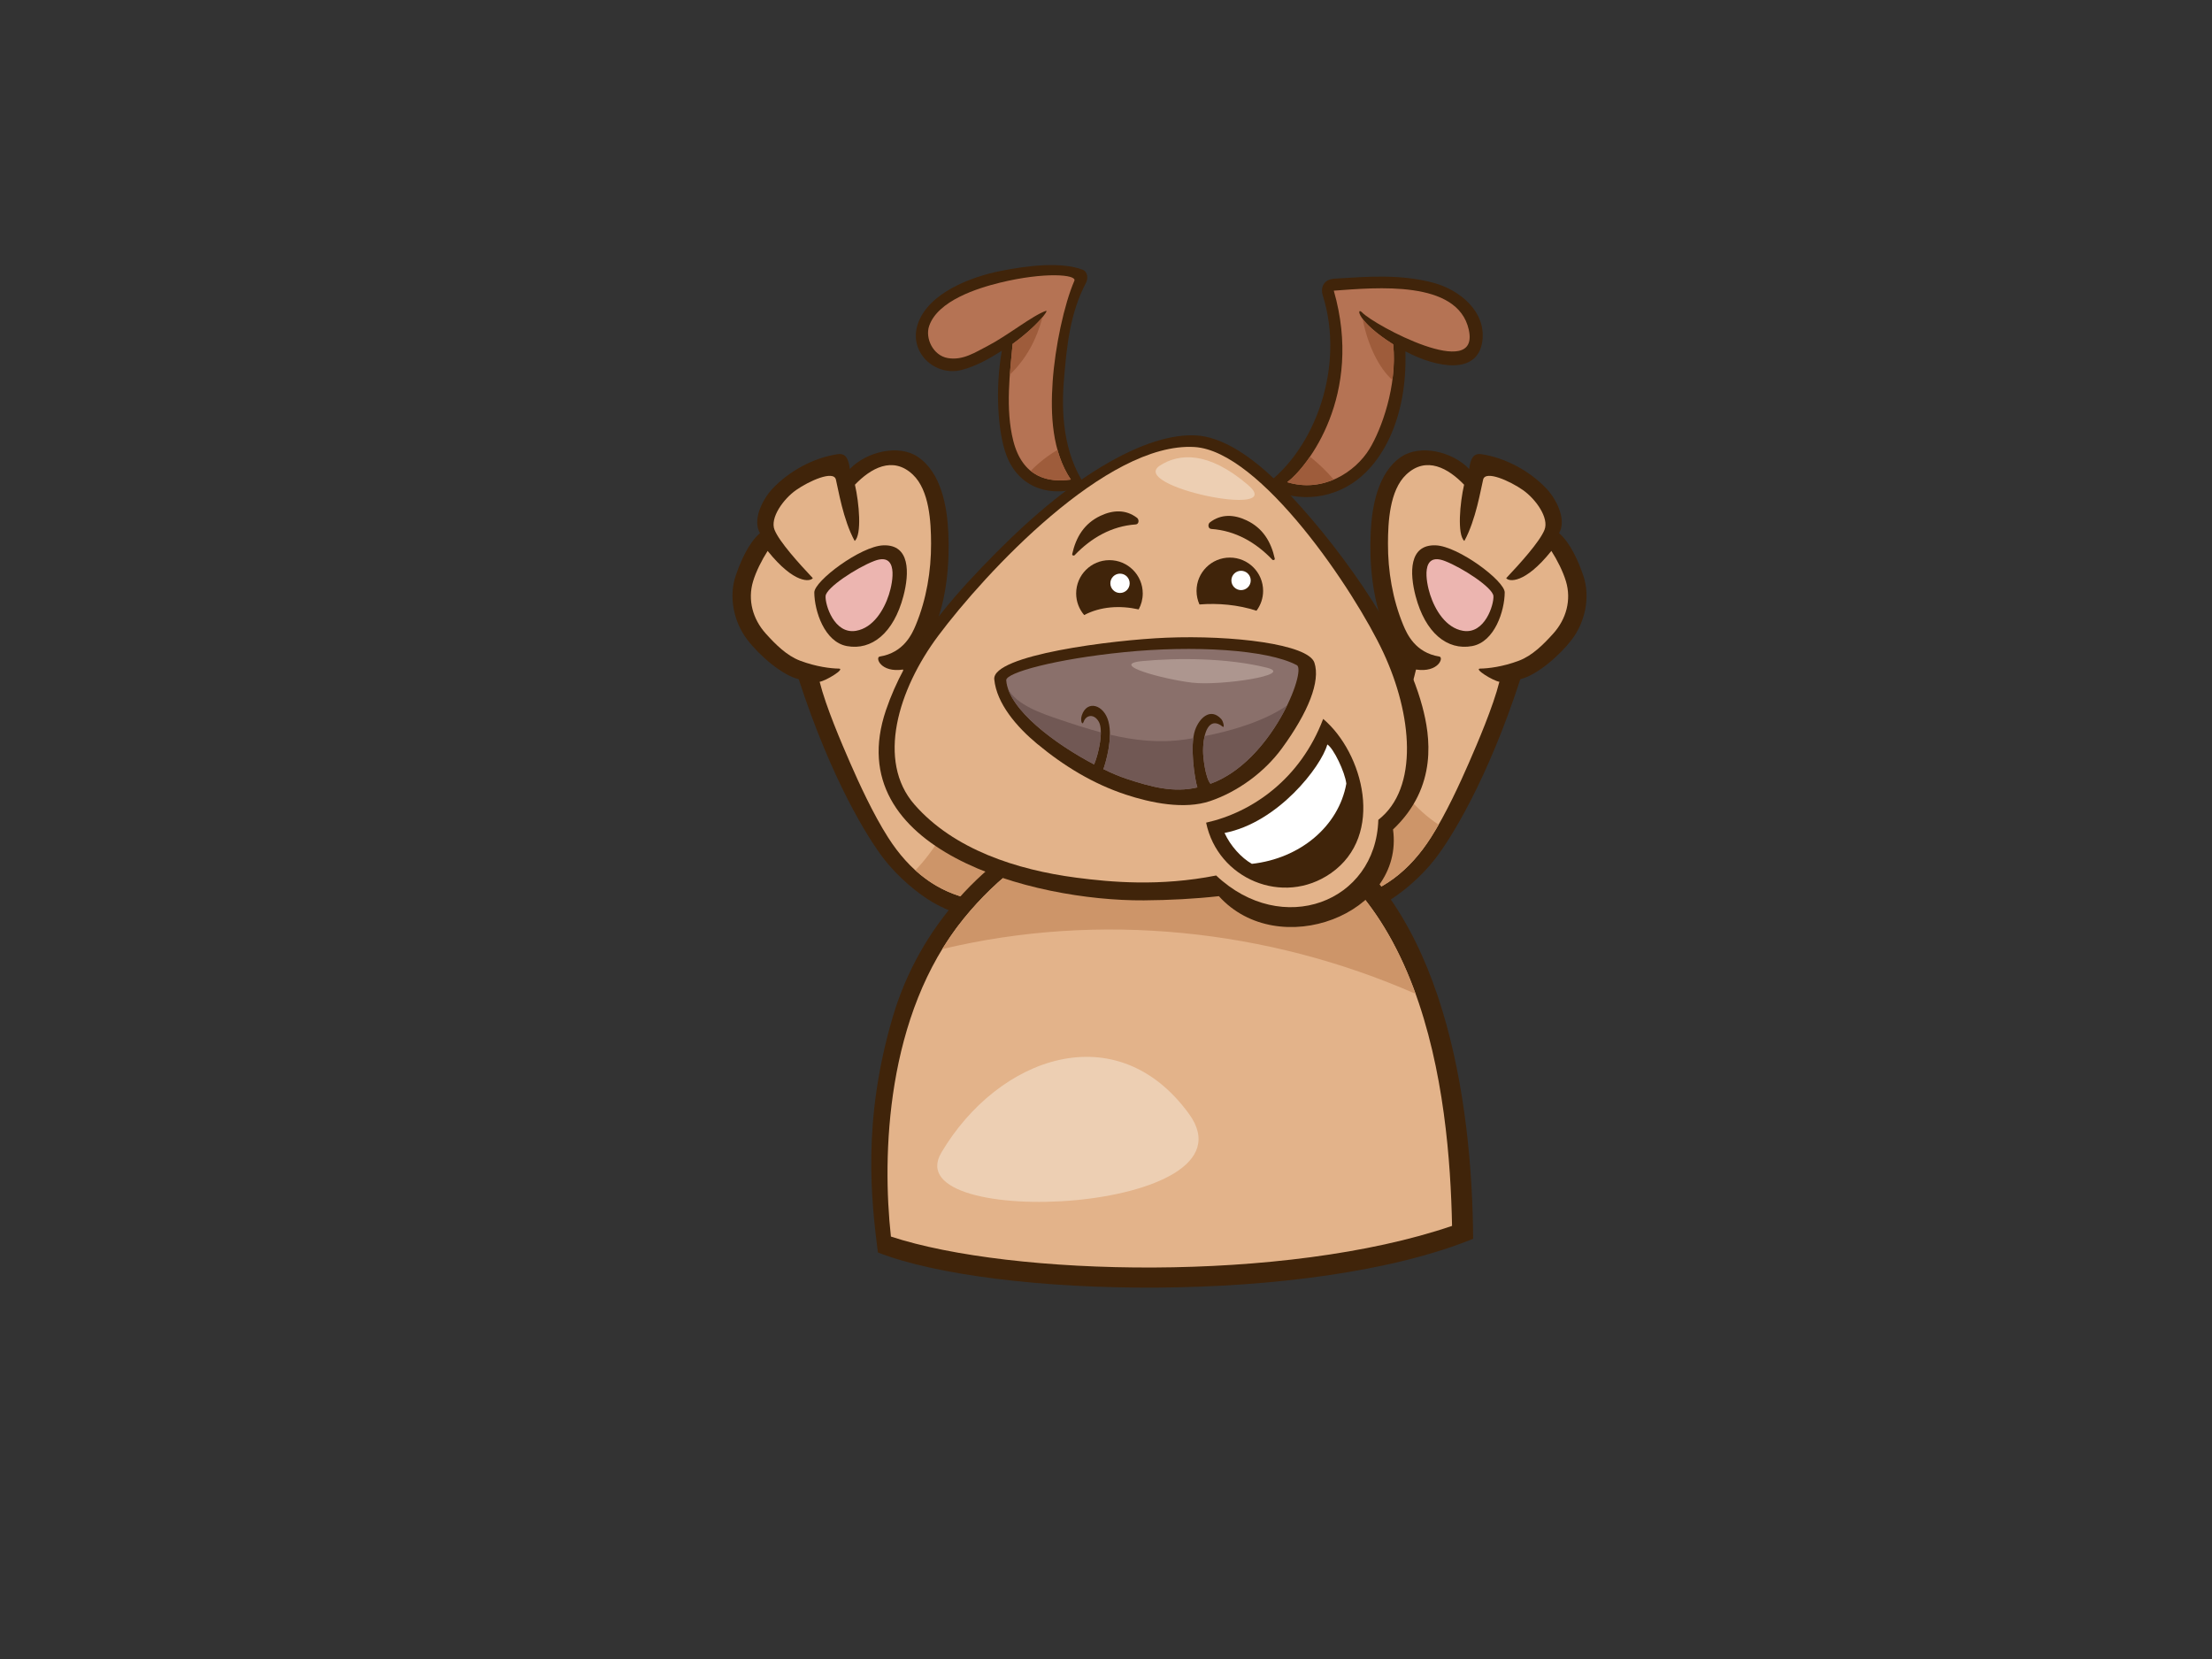 <?xml version="1.0" encoding="utf-8"?>
<!-- Generator: Adobe Illustrator 17.0.0, SVG Export Plug-In . SVG Version: 6.00 Build 0)  -->
<!DOCTYPE svg PUBLIC "-//W3C//DTD SVG 1.1//EN" "http://www.w3.org/Graphics/SVG/1.1/DTD/svg11.dtd">
<svg version="1.1" id="Layer_1" xmlns="http://www.w3.org/2000/svg" xmlns:xlink="http://www.w3.org/1999/xlink" x="0px" y="0px"
	 width="800px" height="600px" viewBox="0 0 800 600" enable-background="new 0 0 800 600" xml:space="preserve">
<rect x="0" y="0" width="800" height="600" fill="#333333" stroke="none"/>
<g>
	<path fill="#40240A" d="M368.916,301.314c-8.727-4.938-18.868-18.058-25.226-30.423c-3.173-6.176-5.835-12.62-8.24-19.132
		c-1.537-4.168-2.424-8.971-4.071-13.243c3.019-3.279,5.201-7.715,6.676-11.424c4.302-10.811,5.45-23.142,4.909-34.676
		c-0.441-9.36-2.625-21.529-11.007-27.18c-6.952-4.69-18.613-1.89-24.602,4.389c-0.462-3.64-1.437-5.808-4.415-5.368
		c-8.682,1.294-17.569,6.101-23.6,12.536c-3.663,3.914-7.28,11.301-4.489,16.026c-4.188,3.592-7.07,10.405-8.748,15.311
		c-2.648,7.722-0.731,16.853,4.201,23.267c4.419,5.752,12.515,12.774,18.557,14.238c11.895,36.543,25.078,57.575,30.754,64.914
		c5.41,6.998,12.624,12.796,17.663,15.736c7.312,4.258,15.79,6.717,24.19,5.384C376.053,329.351,382.827,309.182,368.916,301.314z"
		/>
	<path fill="#E3B38A" d="M367.807,320.63c-2.94,5.596-11.057,5.663-16.312,4.587c-12.549-2.563-22.538-10.189-30.281-22.303
		c-5.497-8.599-10.62-19.85-13.709-26.923c-3.163-7.24-8.845-20.483-11.068-29.417c2.27-0.339,9.459-4.739,6.927-4.77
		c-2.851-0.035-8.131-0.645-13.989-2.85c-4.877-1.837-8.948-5.965-12.389-9.776c-4.759-5.269-6.65-12.206-4.625-18.943
		c1.057-3.523,3.139-7.677,5.266-10.99c9.729,12.135,15.437,11.101,16.34,9.853c-5.042-5.346-12.089-13.135-13.839-17.457
		c-1.747-4.324,3.17-11.163,7.8-14.411c4.634-3.248,13.52-7.252,14.379-3.809c0.86,3.446,2.589,14.56,6.801,22.227
		c2.651-2.264,1.604-13.794,0.089-20.347c5.601-5.836,13.623-10.567,20.929-3.666c6.041,5.703,6.582,17.247,6.609,24.896
		c0.036,10.007-1.679,20.198-5.505,29.462c-1.385,3.347-4.392,10.058-13.059,11.454c-1.733,0.279,0.287,5.93,8.42,4.704
		c3.143,13.455,9.233,26.462,13.067,33.951c5.436,10.622,18.665,25.764,24.928,29.646
		C370.846,309.631,370.944,314.67,367.807,320.63z"/>
	<path d="M318.11,242.028C318.183,242.164,318.194,242.164,318.11,242.028L318.11,242.028z"/>
	<path d="M317.003,240.634C316.802,240.421,316.828,240.48,317.003,240.634L317.003,240.634z"/>
	<path fill="#40240A" d="M319.445,197.229c-8.168,0.313-24.969,12.878-24.941,17.049c0.046,6.663,3.646,17.882,11.784,19.386
		c8.997,1.662,16.926-4.748,20.433-18.038C328.944,207.214,329.175,196.859,319.445,197.229z"/>
	<path fill="#ECB5B0" d="M321.478,215.088c-1.788,5.537-5.674,11.974-11.853,13.05c-7.937,1.381-11.276-9.562-11.035-12.585
		c0.239-3.023,11.174-10.196,17.561-12.658C324.954,199.499,323.017,210.316,321.478,215.088z"/>
	<path fill="#40240A" d="M477.242,331.67c8.398,1.332,16.876-1.127,24.188-5.384c5.041-2.94,12.251-8.739,17.662-15.736
		c5.677-7.339,18.86-28.371,30.756-64.914c6.035-1.465,14.132-8.486,18.55-14.238c4.933-6.413,6.849-15.545,4.206-23.267
		c-1.683-4.906-4.566-11.719-8.75-15.311c2.79-4.726-0.826-12.112-4.489-16.026c-6.031-6.435-14.916-11.242-23.599-12.536
		c-2.979-0.44-3.949,1.727-4.417,5.368c-5.987-6.279-17.647-9.079-24.6-4.389c-8.382,5.651-10.566,17.82-11.005,27.18
		c-0.541,11.534,0.605,23.865,4.908,34.676c1.473,3.709,3.657,8.145,6.676,11.424c-1.648,4.272-2.534,9.075-4.075,13.243
		c-2.399,6.512-5.063,12.956-8.24,19.132c-6.353,12.366-16.493,25.485-25.222,30.423
		C455.879,309.182,462.651,329.351,477.242,331.67z"/>
	<path fill="#E3B38A" d="M474.122,305.748c6.264-3.882,19.493-19.024,24.93-29.646c3.834-7.489,9.923-20.496,13.066-33.951
		c8.132,1.226,10.156-4.425,8.421-4.704c-8.667-1.396-11.673-8.107-13.06-11.454c-3.824-9.264-5.544-19.456-5.503-29.462
		c0.023-7.649,0.564-19.193,6.607-24.896c7.306-6.901,15.33-2.169,20.926,3.666c-1.512,6.553-2.559,18.084,0.089,20.347
		c4.213-7.667,5.943-18.781,6.805-22.227c0.859-3.443,9.744,0.561,14.375,3.809c4.635,3.247,9.549,10.086,7.803,14.411
		c-1.75,4.322-8.797,12.111-13.84,17.457c0.899,1.249,6.613,2.283,16.337-9.853c2.128,3.313,4.208,7.467,5.265,10.99
		c2.026,6.737,0.137,13.674-4.622,18.943c-3.439,3.811-7.51,7.939-12.388,9.776c-5.86,2.205-11.138,2.814-13.988,2.85
		c-2.532,0.031,4.654,4.431,6.925,4.77c-2.226,8.934-7.903,22.177-11.067,29.417c-3.089,7.073-8.213,18.325-13.707,26.923
		c-7.747,12.114-17.731,19.74-30.285,22.303c-5.255,1.076-13.372,1.009-16.314-4.587
		C467.762,314.67,467.858,309.631,474.122,305.748z"/>
	<path fill="#CD9569" d="M364.585,305.748c-4.021-2.49-10.911-9.63-16.769-17.233c-4.258,9.241-9.998,19.32-16.776,26.235
		c5.885,5.342,12.677,8.877,20.454,10.466c5.255,1.076,13.372,1.009,16.312-4.587C370.944,314.67,370.846,309.631,364.585,305.748z"
		/>
	<path fill="#CD9569" d="M518.728,297.18c-8.13-5.827-14.932-14.495-18.118-24.191c-0.545,1.119-1.071,2.161-1.558,3.113
		c-5.436,10.622-18.665,25.764-24.93,29.646c-6.264,3.882-6.36,8.922-3.225,14.881c2.942,5.596,11.059,5.663,16.314,4.587
		c12.553-2.563,22.538-10.189,30.285-22.303c0.949-1.492,1.889-3.064,2.812-4.676C519.774,297.895,519.242,297.55,518.728,297.18z"
		/>
	<path d="M520.596,242.028C520.527,242.164,520.511,242.164,520.596,242.028L520.596,242.028z"/>
	<path d="M521.701,240.634C521.904,240.421,521.88,240.48,521.701,240.634L521.701,240.634z"/>
	<path fill="#40240A" d="M511.984,215.625c3.508,13.291,11.438,19.7,20.435,18.038c8.138-1.504,11.739-12.724,11.783-19.386
		c0.027-4.171-16.772-16.736-24.941-17.049C509.529,196.859,509.766,207.214,511.984,215.625z"/>
	<path fill="#ECB5B0" d="M522.556,202.895c6.385,2.462,17.321,9.635,17.558,12.658c0.243,3.023-3.096,13.967-11.034,12.585
		c-6.175-1.076-10.063-7.513-11.849-13.05C515.693,210.316,513.75,199.499,522.556,202.895z"/>
	<path fill="#40240A" d="M476.146,299.638c-25.908-15.426-58.965-17.747-90.571-3.372c-29.476,13.406-53.057,38.942-62.661,71.426
		c-11.228,37.98-7.733,66.733-5.415,85.279c41.991,16.455,156.255,19.093,215.284-4.953
		C532.448,397.762,522.131,327.019,476.146,299.638z"/>
	<path fill="#E3B38A" d="M322.21,447.218c-3.197-29.141-1.978-80.101,26.312-114.963c24.616-30.341,60.19-44.376,95.766-37.29
		c71.371,14.213,79.934,102.154,80.866,148.396C464.598,464.004,365.777,461.574,322.21,447.218z"/>
	<path fill="#CD9569" d="M511.973,359.438c-11.003-30.506-31.086-57.184-67.685-64.473c-35.576-7.085-71.151,6.95-95.766,37.29
		c-2.852,3.514-5.417,7.2-7.743,11.003C397.589,329.638,458.521,335.974,511.973,359.438z"/>
	<path fill="#40240A" d="M503.806,299.987c16.381-15.496,13.403-33.967,10.606-44.447c-7.375-27.672-32.95-61.385-50.627-79.426
		c-10.945-11.171-21.862-18.178-31.301-18.644c-8.382-0.415-19.622,2.568-34.279,11.424c-15.542,9.389-29.561,22.164-42.977,36.146
		c-13.418,13.982-27.785,31.09-34.811,51.806c-17.146,50.569,53.17,69.076,93.285,68.779c9.309-0.067,18.392-0.543,27.127-1.512
		C462.358,347.963,508.054,330.667,503.806,299.987z"/>
	<path fill="#E3B38A" d="M500.311,236.013c-10.435-22.372-44.384-72.921-68.322-74.344c-31.789-1.893-75.778,45.681-92.676,68.286
		c-14.535,19.452-22.341,45.282-8.588,61.019c14.2,16.252,36.982,23.625,58.534,26.446c12.413,1.625,30.208,3.249,50.583-0.786
		c23.82,22.521,57.766,9.786,58.648-20.128C513.244,285.023,510.75,258.384,500.311,236.013z"/>
	<path fill="#40240A" d="M475.372,239.666c-2.236-6.709-29.636-10.01-53.581-9.03c-19.428,0.798-63.048,6.278-62.199,15.063
		c0.849,8.789,8.211,17.267,15.405,23.239c9.898,8.212,20.418,14.56,32.076,18.417c9.164,3.035,21.257,5.53,30.618,2.356
		c10.075-3.418,19.688-10.53,25.91-19.037C473.213,257.524,477.606,246.374,475.372,239.666z"/>
	<path fill="#8A706B" d="M437.776,283.456c-1.889-2.333-2.667-9.631-2.667-11.768c0-6.884,2.22-12.767,7.106-8.882
		c0.737,0.586,0.246-1.905-0.555-2.776c-3.884-4.217-7.895-0.369-9.438,3.997c-1.999,5.663-0.152,17.78,0.82,20.754
		c-8.583,2.007-16.59-0.134-25.754-3.166c-2.326-0.771-5.151-1.952-8.221-3.443c0.809-2.351,3.482-10.996,1.816-17.237
		c-1.633-6.121-7.741-7.896-9.626-2.236c-0.622,1.865,0.123,3.888,0.664,2.331c0.89-2.552,3.851-2.999,5.534,0.111
		c1.681,3.11-0.092,11.434-1.758,15.32c-14.034-7.35-31.043-19.936-31.779-30.422c-0.196-2.77,17.887-7.702,42.732-10.186
		c24.849-2.484,51.677-0.996,62.364,4.72C472.605,242.496,459.892,275.521,437.776,283.456z"/>
	<path fill="#40240A" d="M384.789,137.366c0.999-12.196,2.228-24.203,7.966-35.068c0.919-1.736,0.532-4.106-1.221-4.76
		c-7.728-2.893-19.493-1.581-29.878,0.503c-10.404,2.084-25.854,7.843-29.696,19.065c-3.518,10.28,6.195,19.273,15.977,16.652
		c5.174-1.385,9.894-4.035,14.396-6.927c-2.426,13.418-1.544,29.474,1.695,37.933c4.527,11.819,16.029,15.631,28.575,11.052
		C384.352,163.661,383.852,148.793,384.789,137.366z"/>
	<path fill="#B57354" d="M366.471,159.444c-2.94-11.521-1.175-24.974-0.235-35.073c8.731-6.261,13.297-12.368,12.037-11.944
		c-4.785,1.624-13.994,9.041-21.022,12.657c-4.496,2.312-9.039,5.382-14.533,4.402c-5.261-0.941-8.19-7.146-6.682-11.576
		c3.112-9.151,17.408-13.673,25.636-15.684c16.122-3.937,27.864-2.955,26.886-0.688c-3.68,8.504-6.978,23.764-7.855,36.503
		c-0.824,11.941-0.219,25.288,6.576,35.405C379.118,174.646,369.846,172.674,366.471,159.444z"/>
	<path fill="#40240A" d="M518.345,102.258c-12.045-3.2-23.911-2.194-35.684-1.479c-4.154,0.253-5.086,3.467-4.294,5.966
		c8.203,25.827-2.8,55.689-20.843,68.716c7.054,4.945,20.306,6.846,31.771-0.819c10.632-7.107,19.727-23.459,18.983-47.574
		c11.5,6.097,26.121,8.571,27.82-3.628C537.586,112.739,527.936,104.803,518.345,102.258z"/>
	<path fill="#B57354" d="M492.622,113.001c-2.072-2.146-2.199,3.066,11.246,11.538c1.542,15.12-4.319,30.826-8.536,37.757
		c-5.153,8.474-16.867,16.07-29.784,12.084c7.31-5.483,27.677-31.456,16.836-69.258c15.378-1.115,44.777-3.969,48.813,14.088
		C535.433,138.181,497.138,117.695,492.622,113.001z"/>
	<path fill="#40240A" d="M411.816,220.398c0.938-1.715,1.473-3.683,1.473-5.774c0-6.648-5.392-12.039-12.041-12.039
		c-6.647,0-12.039,5.391-12.039,12.039c0,2.988,1.096,5.718,2.9,7.823C398.032,219.315,405.084,218.9,411.816,220.398z"/>
	<path fill="#40240A" d="M454.427,220.885c1.498-2.007,2.396-4.491,2.396-7.188c0-6.648-5.392-12.04-12.041-12.04
		c-6.645,0-12.037,5.392-12.037,12.04c0,1.752,0.383,3.415,1.057,4.916C440.464,218.071,447.808,218.704,454.427,220.885z"/>
	<path fill="#715854" d="M435.677,266.225c-0.379,1.602-0.568,3.486-0.568,5.464c0,2.137,0.778,9.435,2.667,11.768
		c12.887-4.624,22.573-17.765,27.712-28.31C456.994,260.958,445.33,264.325,435.677,266.225z"/>
	<path fill="#715854" d="M382.559,260.005c-5.552-1.889-14.933-5.014-17.986-10.871c3.347,9.776,18.45,20.688,31.124,27.328
		c1.19-2.778,2.43-7.815,2.43-11.601C392.925,263.473,387.753,261.773,382.559,260.005z"/>
	<path fill="#715854" d="M431.575,266.967c-1.04,0.174-2.051,0.334-3.004,0.472c-9.37,1.363-18.326,0.345-27.157-1.749
		c-0.037,5.251-1.729,10.693-2.346,12.483c3.07,1.491,5.895,2.672,8.221,3.443c9.164,3.032,17.171,5.172,25.754,3.166
		C432.216,282.255,430.766,273.128,431.575,266.967z"/>
	<circle fill="#FFFFFF" cx="405.068" cy="210.962" r="3.496"/>
	<path fill="#FFFFFF" d="M448.846,206.431c-1.931,0-3.499,1.563-3.499,3.496c0,1.929,1.568,3.495,3.499,3.495
		c1.933,0,3.495-1.566,3.495-3.495C452.341,207.994,450.779,206.431,448.846,206.431z"/>
	<path fill="#40240A" d="M411.232,187.286c-4.071-3.106-8.716-2.867-13.227-0.742c-5.91,2.782-8.873,7.744-10.218,13.817
		c-0.117,0.523,0.558,0.755,0.886,0.412c5.966-6.253,13.382-10.511,22.06-11.102C411.962,189.588,412.043,187.905,411.232,187.286z"
		/>
	<path fill="#40240A" d="M437.585,188.917c4.071-3.106,8.714-2.865,13.225-0.739c5.912,2.781,8.872,7.743,10.22,13.817
		c0.116,0.522-0.562,0.753-0.888,0.41c-5.964-6.253-13.38-10.51-22.057-11.101C436.853,191.22,436.772,189.537,437.585,188.917z"/>
	<path fill="#40240A" d="M478.542,260.003c-8.197,21.643-25.567,33.778-42.333,37.523c4.202,20.345,27.799,30.335,45.085,18.311
		C501.039,302.105,493.038,272.256,478.542,260.003z"/>
	<path fill="#FFFFFF" d="M452.757,312.423c17.406-1.935,31.371-13.534,34.161-29.002c-0.495-4.194-4.577-12.757-6.875-14.18
		c-2.178,7.94-17.795,28.266-37.169,32.009C445.024,305.978,448.981,310.266,452.757,312.423z"/>
	<path fill="#9E5C3B" d="M372.767,170.299c4.202,3.416,9.559,3.876,14.512,3.147c-2.209-3.289-3.751-6.921-4.818-10.732
		C378.916,164.81,375.658,167.346,372.767,170.299z"/>
	<path fill="#9E5C3B" d="M366.236,124.371c-0.314,3.405-0.722,7.196-1.017,11.165c5.954-5.866,9.405-12.159,11.883-20.909
		C375.229,116.892,371.497,120.599,366.236,124.371z"/>
	<path fill="#9E5C3B" d="M503.573,137.419c0.558-4.198,0.737-8.561,0.295-12.88c-6.176-3.896-9.484-7.096-11.061-9.214
		C494.657,124.938,498.815,133.252,503.573,137.419z"/>
	<path fill="#9E5C3B" d="M473.778,165.157c-3.118,4.549-6.185,7.689-8.23,9.223c6.058,1.869,11.841,1.173,16.815-0.948
		C479.764,170.424,476.907,167.663,473.778,165.157z"/>
	<path fill="#AD968F" d="M413.148,239.087c12.488-1.188,30.639-1.201,45.055,2.403c10.327,2.58-16.821,6.607-27.034,5.405
		C420.957,245.696,400.534,240.287,413.148,239.087z"/>
	<path fill="#EDCFB3" d="M419.497,168.382c6.875-4.42,17.406-5.388,31.91,7.045C465.911,187.86,407.893,175.84,419.497,168.382z"/>
	<path fill="#EDCFB3" d="M340.457,416.849c20.547-34.717,63.408-50.024,89.581-13.961
		C456.219,438.957,323.584,445.356,340.457,416.849z"/>
</g>
</svg>
